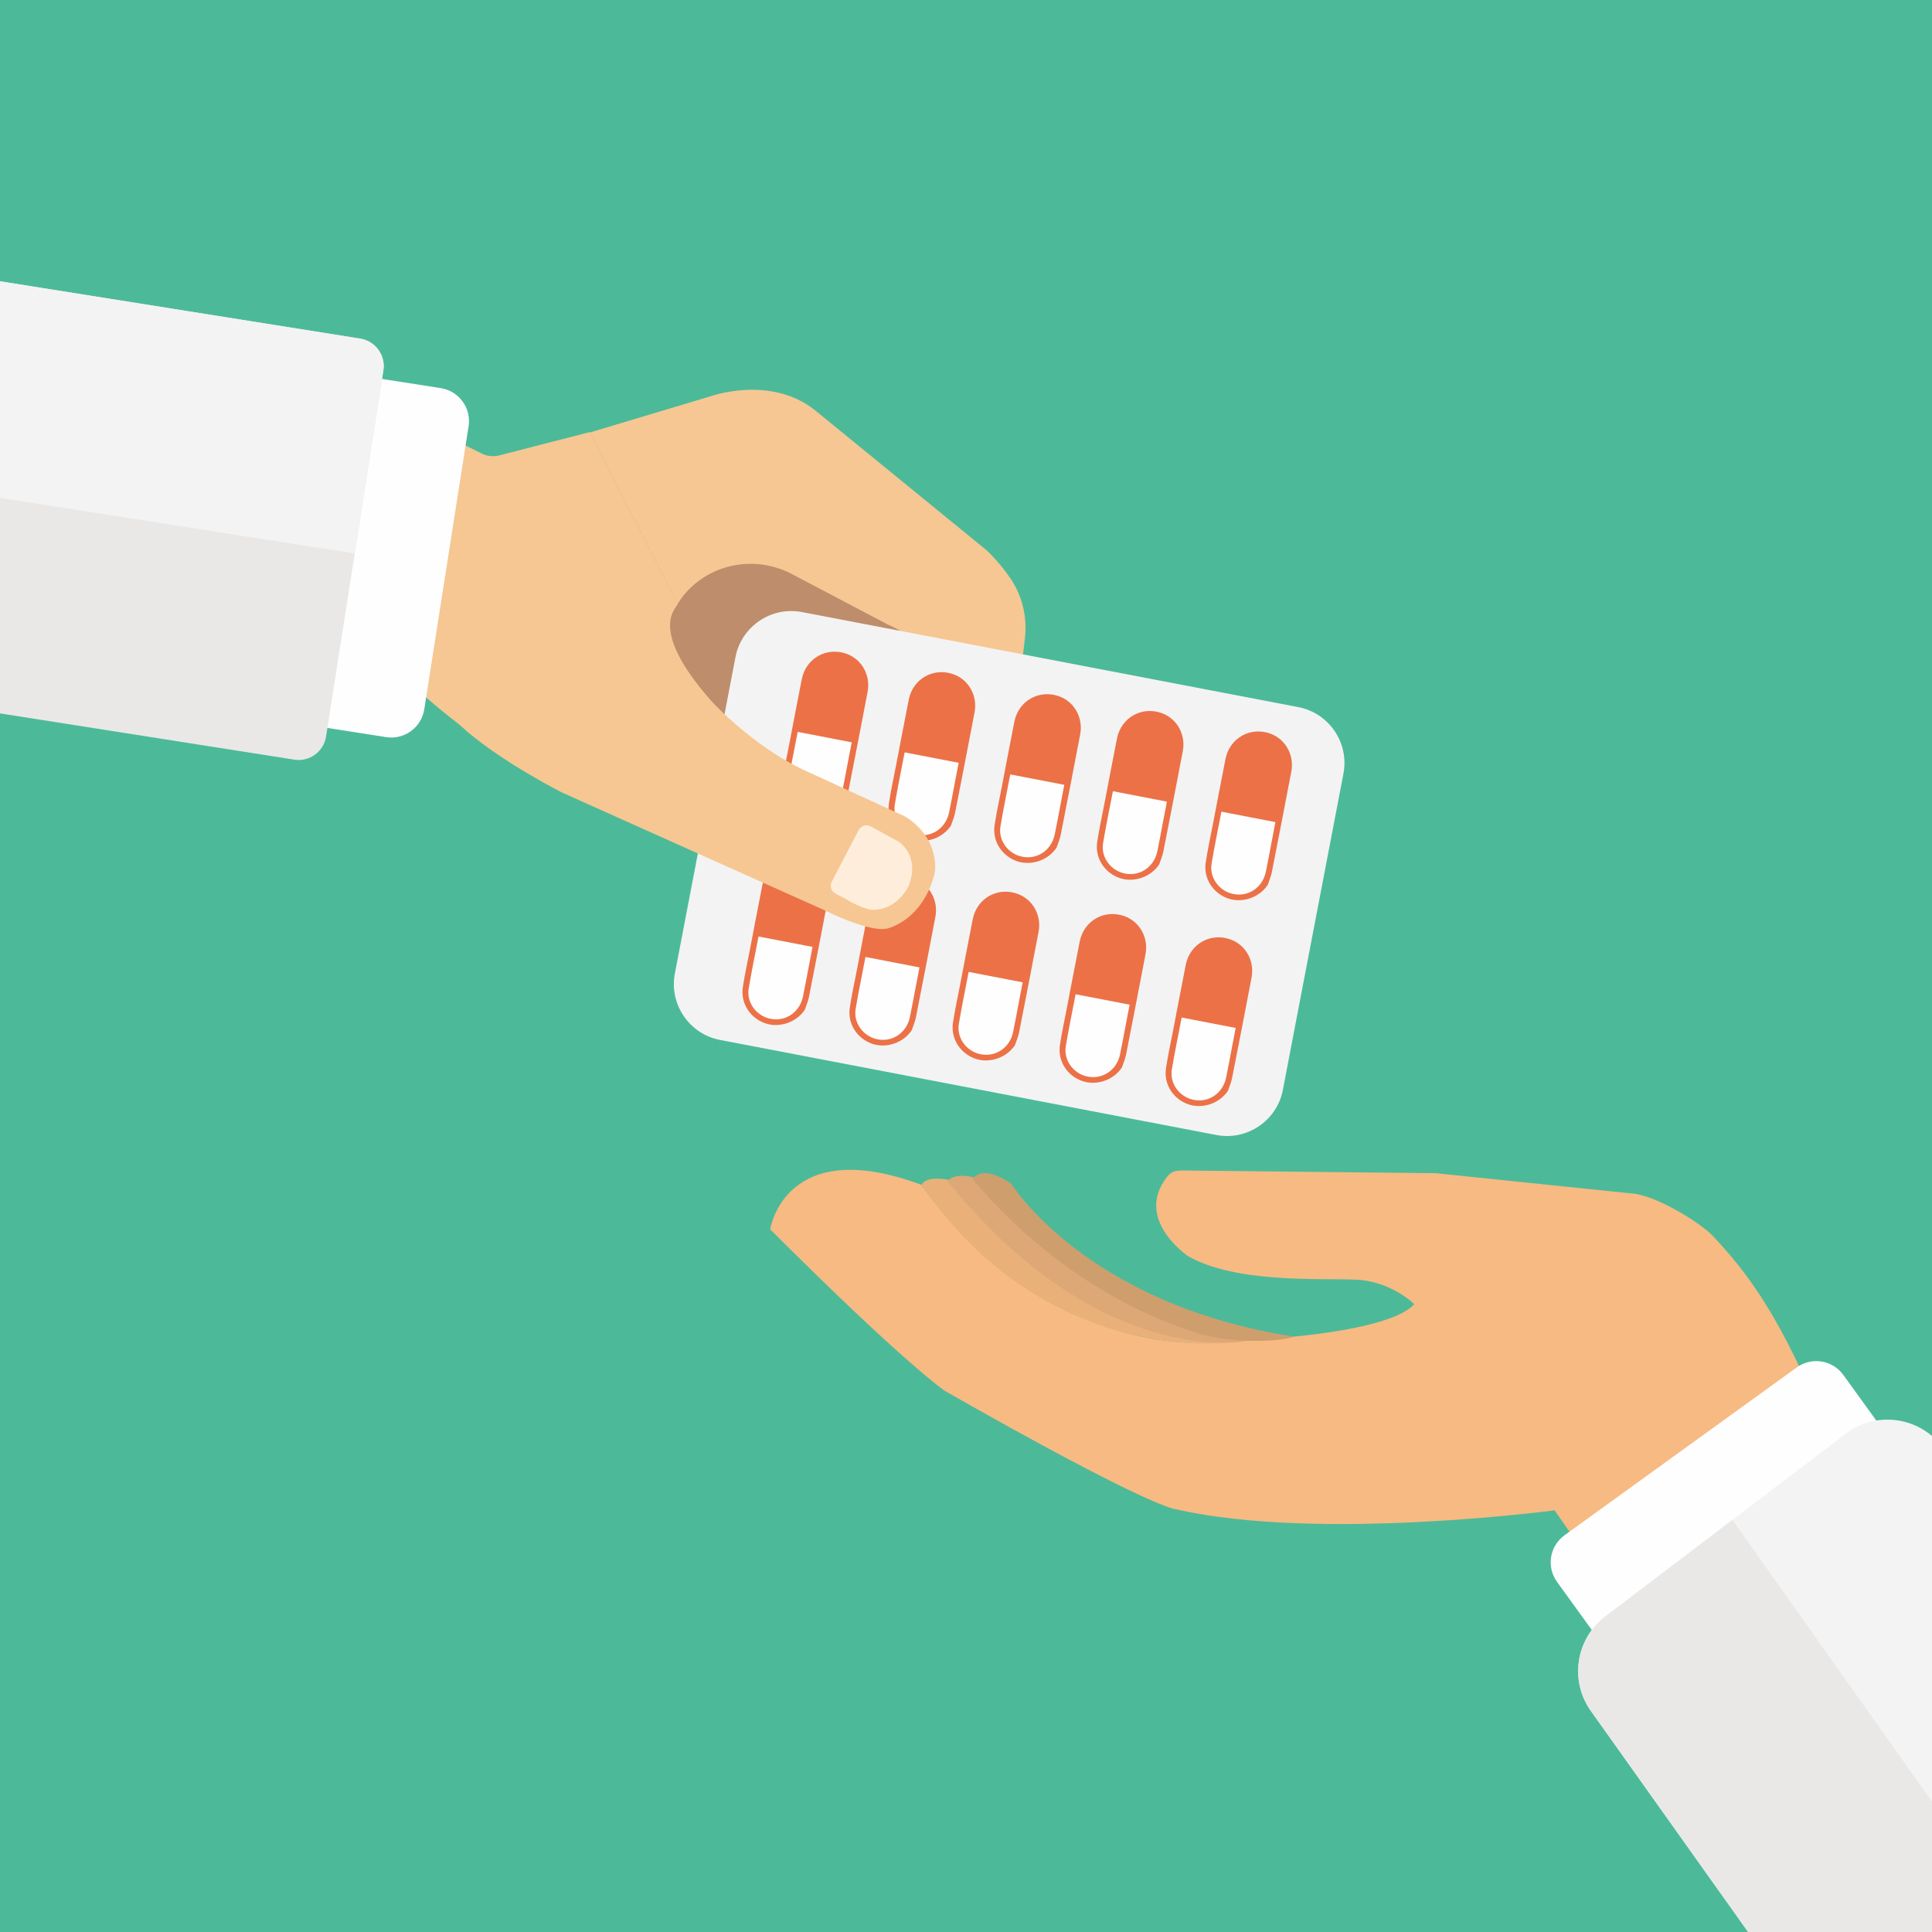<?xml version="1.0" encoding="UTF-8" standalone="no"?>
<svg
   xmlns:dc="http://purl.org/dc/elements/1.1/"
   xmlns:cc="http://creativecommons.org/ns#"
   xmlns:rdf="http://www.w3.org/1999/02/22-rdf-syntax-ns#"
   xmlns:svg="http://www.w3.org/2000/svg"
   xmlns="http://www.w3.org/2000/svg"
   viewBox="0 0 6666.667 6666.667"
   height="6666.667"
   width="6666.667"
   xml:space="preserve"
   id="svg2"
   version="1.1"><rect x="0" y="0" width="6666.667" height="6666.667" fill="#333333" stroke="none"/><defs
     id="defs6" /><g
     transform="matrix(1.333,0,0,-1.333,0,6666.667)"
     id="g10"><g
       transform="scale(0.341)"
       id="g12"><path
         id="path14"
         style="fill:#4cba99;fill-opacity:1;fill-rule:nonzero;stroke:none"
         d="M 0,0 H 14670 V 14670 H 0 Z" /><path
         id="path16"
         style="fill:#f7ba82;fill-opacity:1;fill-rule:nonzero;stroke:none"
         d="m 13894.1,3736.71 -1613.7,-1224.35 -478.9,688.84 c 0,0 -1788.7,-239.32 -2873.87,7.63 0,0 -177.09,0.09 -1753.7,898.15 0,0 -299.36,199.61 -1327.14,1227.38 0,0 109.76,725.96 1150.01,336.8 0,0 729.51,-1122.17 2012.63,-1197.48 0,0 1466.07,11.91 1726.87,291.96 0,0 -174.7,177.04 -449.2,187.01 -274.4,9.98 -908.36,-27.99 -1268.25,177.95 0,0 -410.9,276.91 -161.6,598.71 26.61,34.39 51.31,50.49 112.05,51.52 l 1928.4,-20.39 1487.4,-153.89 c 163,-6.63 514.4,-210.19 625,-330.07 221.7,-240.39 517.5,-581.61 884,-1539.77" /><path
         id="path18"
         style="fill:#e9b07a;fill-opacity:1;fill-rule:nonzero;stroke:none"
         d="m 9307.73,4473.68 c 0,0 -1380.06,-167.71 -2310.93,1197.48 0,0 30.19,108.64 346.77,0 0,0 763.1,-1005.78 1964.16,-1197.48" /><path
         id="path20"
         style="fill:#dea776;fill-opacity:1;fill-rule:nonzero;stroke:none"
         d="m 9472.18,4488.52 c 0,0 -1102.71,-240.18 -2279.54,1211.69 0,0 72.47,102.98 321.36,-19.02 0,0 757.12,-1000.96 1958.18,-1192.67" /><path
         id="path22"
         style="fill:#cf9e6d;fill-opacity:1;fill-rule:nonzero;stroke:none"
         d="m 9824.64,4519.54 c 0,0 -155.47,-57.22 -516.91,-18.96 -29.22,3.08 -150.75,25.53 -178.97,33.74 -197.63,57.66 -1020.94,319.63 -1745.79,1181.79 0,0 70.12,121.32 294.87,-37.44 0,0 567.7,-915.91 2146.8,-1159.13" /><path
         id="path24"
         style="fill:#fefefe;fill-opacity:1;fill-rule:nonzero;stroke:none"
         d="m 12144.1,2270.48 2115.5,1528.9 c 16,11.57 19.6,33.92 8,49.94 l -274.2,379.39 c -82,113.49 -240.5,138.99 -354,56.99 L 11876.9,3011.9 c -113.5,-82.04 -139,-240.5 -57,-353.99 l 274.3,-379.39 c 11.5,-16.02 33.9,-19.6 49.9,-8.04" /><path
         id="path26"
         style="fill:#f3f3f3;fill-opacity:1;fill-rule:nonzero;stroke:none"
         d="M 14670,3762.21 V 0 h -1399.5 l -1193.7,1677.93 c -163.3,229.64 -114.8,547.51 109.6,717.95 l 1826.5,1387.22 c 200.7,152.45 475.1,136.93 657.1,-20.89" /><path
         id="path28"
         style="fill:#e9e8e7;fill-opacity:1;fill-rule:nonzero;stroke:none"
         d="m 14670,0 h -1399.2 l -1193.5,1677.72 c -163.4,229.64 -114.8,547.51 109.6,717.98 l 964.3,732.39 L 14670,984.328 V 0" /><path
         id="path30"
         style="fill:#be8d6b;fill-opacity:1;fill-rule:nonzero;stroke:none"
         d="M 6364.17,7773.78 C 6349,7838.83 5044.34,9259.97 4582.88,11295.8 L 7359.91,9859.56 6364.17,7773.78" /><path
         id="path32"
         style="fill:#f6c792;fill-opacity:1;fill-rule:nonzero;stroke:none"
         d="m 6187.69,11551.6 1301.52,-1062.1 c 0,0 96.18,-87.7 181.91,-214.7 89.34,-132.3 127.86,-292.45 109.5,-451.03 L 7538.45,7730.27 6824.93,8627.69 6996,9665.51 c 0,0 21.34,140.3 -261.91,262.79 l -722.85,380.4 c -253.82,133.6 -566.44,92.4 -772.26,-107.4 -37.2,-36.1 -69.86,-76.3 -94.71,-120.8 l -666.98,1302.6 918.75,275.7 c 0,0 454.77,162.6 791.65,-107.2" /><path
         id="path34"
         style="fill:#f3f3f3;fill-opacity:1;fill-rule:nonzero;stroke:none"
         d="m 5123.14,7276.17 460,2401.95 c 44.57,232.7 271.42,386.58 504.15,342.08 l 3769.22,-721.86 c 232.69,-44.56 386.59,-271.42 342.09,-504.14 L 9738.56,6392.28 C 9694,6159.58 9467.14,6005.63 9234.44,6050.2 l -3769.22,721.85 c -232.7,44.57 -386.64,271.43 -342.08,504.12" /><path
         id="path36"
         style="fill:#ec7147;fill-opacity:1;fill-rule:nonzero;stroke:none"
         d="m 9303.1,8904.63 c -33.01,-166.62 -64.55,-333.56 -96.59,-500.39 -18.25,-95.03 -39.2,-189.65 -53.6,-285.28 -18.11,-120.29 54.77,-233.51 170.14,-273.24 109.09,-37.58 238.21,8.19 300.76,103.6 10.6,32.22 24.68,63.73 31.19,96.73 50.14,254.09 99.23,508.38 147.76,762.76 23.68,124.1 -42.9,244.99 -156.35,287.38 -152.69,57.04 -311.51,-30.95 -343.31,-191.56" /><path
         id="path38"
         style="fill:#fefefe;fill-opacity:1;fill-rule:nonzero;stroke:none"
         d="m 9682.11,8425.51 c -9.3,-48.35 -18.48,-96.03 -27.64,-143.68 -14.93,-77.87 -28.86,-155.97 -45.03,-233.6 -26.44,-126.72 -145.82,-199.55 -266.03,-163.6 -96.97,28.98 -162.54,125.75 -145.91,225.48 21.86,130.97 49.06,261.03 74.53,394.56 137.63,-26.55 272.74,-52.64 410.08,-79.16" /><path
         id="path40"
         style="fill:#ec7147;fill-opacity:1;fill-rule:nonzero;stroke:none"
         d="m 9001.45,7342.01 c -33,-166.62 -64.52,-333.56 -96.56,-500.39 -18.24,-95.03 -39.19,-189.66 -53.6,-285.27 -18.13,-120.3 54.75,-233.49 170.12,-273.25 109.08,-37.58 238.23,8.19 300.79,103.63 10.56,32.19 24.64,63.7 31.16,96.71 50.14,254.08 99.23,508.37 147.78,762.78 23.68,124.1 -42.92,244.96 -156.38,287.35 -152.65,57.04 -311.5,-30.95 -343.31,-191.56" /><path
         id="path42"
         style="fill:#fefefe;fill-opacity:1;fill-rule:nonzero;stroke:none"
         d="m 9380.5,6862.89 c -9.33,-48.35 -18.49,-96 -27.64,-143.68 -14.97,-77.87 -28.87,-155.97 -45.07,-233.6 -26.43,-126.72 -145.82,-199.54 -266.02,-163.6 -96.94,28.99 -162.52,125.75 -145.88,225.47 21.83,130.98 49.02,261.04 74.52,394.57 137.61,-26.55 272.72,-52.64 410.09,-79.16" /><path
         id="path44"
         style="fill:#ec7147;fill-opacity:1;fill-rule:nonzero;stroke:none"
         d="m 8196.34,7518.67 c -33.04,-166.62 -64.55,-333.57 -96.59,-500.4 -18.25,-95 -39.2,-189.65 -53.61,-285.27 -18.1,-120.29 54.78,-233.48 170.15,-273.24 109.08,-37.58 238.21,8.19 300.76,103.63 10.59,32.18 24.68,63.7 31.19,96.7 50.14,254.09 99.23,508.37 147.76,762.79 23.67,124.1 -42.9,244.95 -156.36,287.35 -152.68,57.07 -311.5,-30.95 -343.3,-191.56" /><path
         id="path46"
         style="fill:#fefefe;fill-opacity:1;fill-rule:nonzero;stroke:none"
         d="m 8575.35,7039.57 c -9.3,-48.37 -18.49,-96.02 -27.64,-143.7 -14.93,-77.87 -28.87,-155.97 -45.04,-233.61 -26.43,-126.72 -145.81,-199.54 -266.02,-163.6 -96.97,28.99 -162.54,125.75 -145.91,225.51 21.86,130.94 49.06,261.01 74.52,394.54 137.64,-26.56 272.75,-52.64 410.09,-79.14" /><path
         id="path48"
         style="fill:#ec7147;fill-opacity:1;fill-rule:nonzero;stroke:none"
         d="m 8479.35,9060.13 c -33.01,-166.65 -64.52,-333.56 -96.56,-500.39 -18.25,-95.03 -39.2,-189.68 -53.6,-285.3 -18.14,-120.27 54.77,-233.49 170.11,-273.24 109.09,-37.59 238.24,8.18 300.79,103.62 10.57,32.19 24.65,63.7 31.16,96.71 50.14,254.08 99.23,508.37 147.79,762.78 23.67,124.11 -42.93,244.96 -156.38,287.35 -152.66,57.07 -311.51,-30.95 -343.31,-191.53" /><path
         id="path50"
         style="fill:#fefefe;fill-opacity:1;fill-rule:nonzero;stroke:none"
         d="m 8858.39,8581.01 c -9.3,-48.38 -18.48,-96.03 -27.64,-143.68 -14.96,-77.89 -28.87,-156 -45.06,-233.6 -26.44,-126.72 -145.82,-199.57 -266.03,-163.6 -96.94,28.99 -162.51,125.75 -145.87,225.48 21.82,130.94 49.02,261 74.52,394.53 137.6,-26.55 272.71,-52.64 410.08,-79.13" /><path
         id="path52"
         style="fill:#ec7147;fill-opacity:1;fill-rule:nonzero;stroke:none"
         d="m 7384.44,7688.28 c -33.01,-166.62 -64.55,-333.57 -96.59,-500.39 -18.25,-95 -39.17,-189.66 -53.57,-285.27 -18.14,-120.27 54.74,-233.49 170.11,-273.24 109.09,-37.59 238.24,8.18 300.79,103.62 10.57,32.19 24.65,63.7 31.16,96.71 50.14,254.08 99.23,508.37 147.79,762.78 23.67,124.11 -42.93,244.96 -156.38,287.35 -152.69,57.07 -311.51,-30.95 -343.31,-191.56" /><path
         id="path54"
         style="fill:#fefefe;fill-opacity:1;fill-rule:nonzero;stroke:none"
         d="m 7763.45,7209.19 c -9.3,-48.38 -18.48,-96.03 -27.61,-143.71 -14.96,-77.87 -28.87,-155.97 -45.06,-233.6 -26.44,-126.72 -145.82,-199.54 -266.03,-163.6 -96.94,28.99 -162.54,125.75 -145.87,225.51 21.82,130.94 49.02,261 74.49,394.53 137.63,-26.55 272.74,-52.64 410.08,-79.13" /><path
         id="path56"
         style="fill:#ec7147;fill-opacity:1;fill-rule:nonzero;stroke:none"
         d="m 6601.09,7801.71 c -33.01,-166.62 -64.55,-333.57 -96.59,-500.39 -18.25,-95 -39.17,-189.66 -53.57,-285.27 -18.13,-120.27 54.75,-233.49 170.11,-273.25 109.09,-37.58 238.24,8.19 300.8,103.63 10.56,32.19 24.64,63.7 31.15,96.71 50.15,254.08 99.23,508.37 147.76,762.78 23.68,124.1 -42.89,244.96 -156.35,287.35 -152.69,57.07 -311.51,-30.95 -343.31,-191.56" /><path
         id="path58"
         style="fill:#fefefe;fill-opacity:1;fill-rule:nonzero;stroke:none"
         d="m 6980.11,7322.62 c -9.31,-48.38 -18.49,-96.03 -27.65,-143.71 -14.93,-77.87 -28.87,-155.97 -45.03,-233.61 -26.44,-126.71 -145.82,-199.53 -266.03,-163.59 -96.94,28.99 -162.54,125.75 -145.88,225.5 21.83,130.95 49.03,261.01 74.5,394.54 137.63,-26.55 272.74,-52.64 410.09,-79.13" /><path
         id="path60"
         style="fill:#ec7147;fill-opacity:1;fill-rule:nonzero;stroke:none"
         d="m 5789.19,7957.21 c -33,-166.65 -64.51,-333.56 -96.55,-500.39 -18.25,-95.03 -39.2,-189.68 -53.61,-285.27 -18.13,-120.3 54.78,-233.52 170.11,-273.25 109.09,-37.58 238.24,8.19 300.8,103.6 10.56,32.22 24.64,63.7 31.16,96.71 50.14,254.08 99.22,508.37 147.78,762.78 23.68,124.11 -42.92,244.96 -156.38,287.36 -152.66,57.06 -311.5,-30.96 -343.31,-191.54" /><path
         id="path62"
         style="fill:#fefefe;fill-opacity:1;fill-rule:nonzero;stroke:none"
         d="m 6168.24,7478.09 c -9.33,-48.38 -18.49,-96.03 -27.64,-143.68 -14.96,-77.89 -28.87,-156 -45.07,-233.6 -26.43,-126.72 -145.82,-199.54 -266.02,-163.6 -96.94,28.99 -162.52,125.75 -145.88,225.48 21.83,130.94 49.03,261.01 74.52,394.53 137.6,-26.55 272.72,-52.61 410.09,-79.13" /><path
         id="path64"
         style="fill:#ec7147;fill-opacity:1;fill-rule:nonzero;stroke:none"
         d="m 6086.64,9510.39 c -33.01,-166.62 -64.51,-333.57 -96.56,-500.4 -18.24,-95.03 -39.19,-189.65 -53.6,-285.27 -18.13,-120.29 54.78,-233.52 170.11,-273.24 109.12,-37.59 238.25,8.18 300.8,103.59 10.56,32.22 24.67,63.73 31.16,96.71 50.14,254.11 99.22,508.4 147.78,762.78 23.68,124.11 -42.92,244.96 -156.38,287.39 -152.66,57.03 -311.47,-30.96 -343.31,-191.56" /><path
         id="path66"
         style="fill:#fefefe;fill-opacity:1;fill-rule:nonzero;stroke:none"
         d="m 6465.68,9031.26 c -9.3,-48.35 -18.48,-96.03 -27.63,-143.67 -14.97,-77.87 -28.87,-155.98 -45.07,-233.61 -26.43,-126.72 -145.82,-199.54 -266.02,-163.6 -96.94,28.99 -162.52,125.75 -145.88,225.48 21.85,130.97 49.03,261.03 74.52,394.56 137.61,-26.55 272.72,-52.63 410.08,-79.16" /><path
         id="path68"
         style="fill:#ec7147;fill-opacity:1;fill-rule:nonzero;stroke:none"
         d="m 6898.54,9354.91 c -33.01,-166.65 -64.52,-333.56 -96.56,-500.39 -18.28,-95.03 -39.2,-189.68 -53.6,-285.3 -18.14,-120.27 54.75,-233.49 170.11,-273.25 109.08,-37.58 238.24,8.19 300.8,103.63 10.55,32.19 24.64,63.7 31.15,96.71 50.15,254.08 99.23,508.37 147.79,762.78 23.68,124.11 -42.93,244.96 -156.38,287.36 -152.69,57.06 -311.51,-30.96 -343.31,-191.54" /><path
         id="path70"
         style="fill:#fefefe;fill-opacity:1;fill-rule:nonzero;stroke:none"
         d="m 7277.58,8875.79 c -9.33,-48.38 -18.51,-96.03 -27.63,-143.71 -14.97,-77.87 -28.88,-155.97 -45.07,-233.57 -26.44,-126.72 -145.82,-199.55 -266.03,-163.6 -96.94,28.98 -162.51,125.75 -145.88,225.48 21.83,130.94 49.03,261 74.5,394.53 137.63,-26.55 272.74,-52.63 410.11,-79.13" /><path
         id="path72"
         style="fill:#ec7147;fill-opacity:1;fill-rule:nonzero;stroke:none"
         d="m 7700.37,9187.68 c -33.01,-166.63 -64.52,-333.57 -96.56,-500.4 -18.25,-95.03 -39.2,-189.65 -53.6,-285.27 -18.13,-120.3 54.78,-233.52 170.11,-273.24 109.12,-37.59 238.24,8.18 300.8,103.59 10.59,32.22 24.67,63.73 31.18,96.74 50.15,254.08 99.23,508.37 147.76,762.75 23.68,124.11 -42.9,244.99 -156.35,287.38 -152.69,57.04 -311.51,-30.95 -343.34,-191.55" /><path
         id="path74"
         style="fill:#fefefe;fill-opacity:1;fill-rule:nonzero;stroke:none"
         d="m 8079.41,8708.55 c -9.3,-48.35 -18.48,-96.03 -27.63,-143.67 -14.94,-77.87 -28.87,-155.98 -45.07,-233.61 -26.41,-126.72 -145.79,-199.54 -266,-163.6 -96.96,28.99 -162.54,125.75 -145.91,225.48 21.86,130.97 49.06,261.04 74.53,394.56 137.63,-26.55 272.74,-52.64 410.08,-79.16" /><path
         id="path76"
         style="fill:#f6c792;fill-opacity:1;fill-rule:nonzero;stroke:none"
         d="m 5394.01,9352.01 c 73.35,-83.5 387.64,-392.22 745.3,-547.81 l 726.16,-333.42 c 0,0 239.07,-122.7 233.69,-397.23 -0.26,-12.68 -1.87,-25.29 -4.66,-37.67 -16.16,-71.48 -88.14,-315.74 -331.48,-409.83 -27.26,-10.53 -56.6,-14.7 -85.7,-12.14 -65.58,5.8 -198.46,33.82 -425.93,145.99 L 4268,8649.38 c 0,0 -489.54,246.69 -773.46,509.57 -4.37,4.02 -8.89,7.86 -13.58,11.47 -45.98,35.33 -307.28,238.13 -412.41,365.31 -17.13,20.75 -38.34,37.71 -62.4,49.74 l -293.13,146.55 c -4.96,2.46 -6.97,8.48 -4.51,13.44 l 776.03,1563.44 172.37,-85.5 c 41.37,-20.6 88.78,-25.5 133.52,-14 l 686.06,176.7 620.16,-1211.5 c 14.23,-27.8 33.42,-62.4 47.24,-90.4 12.35,-25 -248.36,-164.9 250.12,-732.19" /><path
         id="path78"
         style="fill:#feeddb;fill-opacity:1;fill-rule:nonzero;stroke:none"
         d="m 6314.26,7973.23 203.97,391.81 c 17.43,33.48 58.95,46.09 92.04,27.99 l 211.98,-115.95 c 0,0 162.72,-102.1 77.9,-330.52 0,0 -78.19,-188.68 -278.49,-187.33 0,0 -80.13,6.4 -209.58,87.64 l -68.86,35.41 c -33.18,17.04 -46.18,57.86 -28.96,90.95" /><path
         id="path80"
         style="fill:#fefefe;fill-opacity:1;fill-rule:nonzero;stroke:none"
         d="M 2842.54,11762.7 2438.8,9183.95 c -3.05,-19.54 10.29,-37.82 29.81,-40.87 l 462.48,-72.41 c 138.34,-21.65 268.03,72.91 289.68,211.24 l 336.38,2148.49 c 21.65,138.3 -72.94,268 -211.27,289.7 l -462.47,72.4 c -19.52,3 -37.81,-10.3 -40.87,-29.8" /><path
         id="path82"
         style="fill:#e9e8e7;fill-opacity:1;fill-rule:nonzero;stroke:none"
         d="M 2910.47,11855 2692.86,10465.1 2475.24,9075.21 C 2457.23,8960.26 2349.46,8881.66 2234.5,8899.64 L 0,9250.9 v 3280.2 l 2732.93,-435 1.97,-0.3 c 114.95,-18 193.55,-125.8 175.57,-240.8" /><path
         id="path84"
         style="fill:#f3f3f3;fill-opacity:1;fill-rule:nonzero;stroke:none"
         d="M 2910.15,11853.1 2692.86,10465.1 0,10886.7 v 1644.4 l 2732.93,-435 c 116.04,-18.2 195.38,-127 177.22,-243" /></g></g></svg>